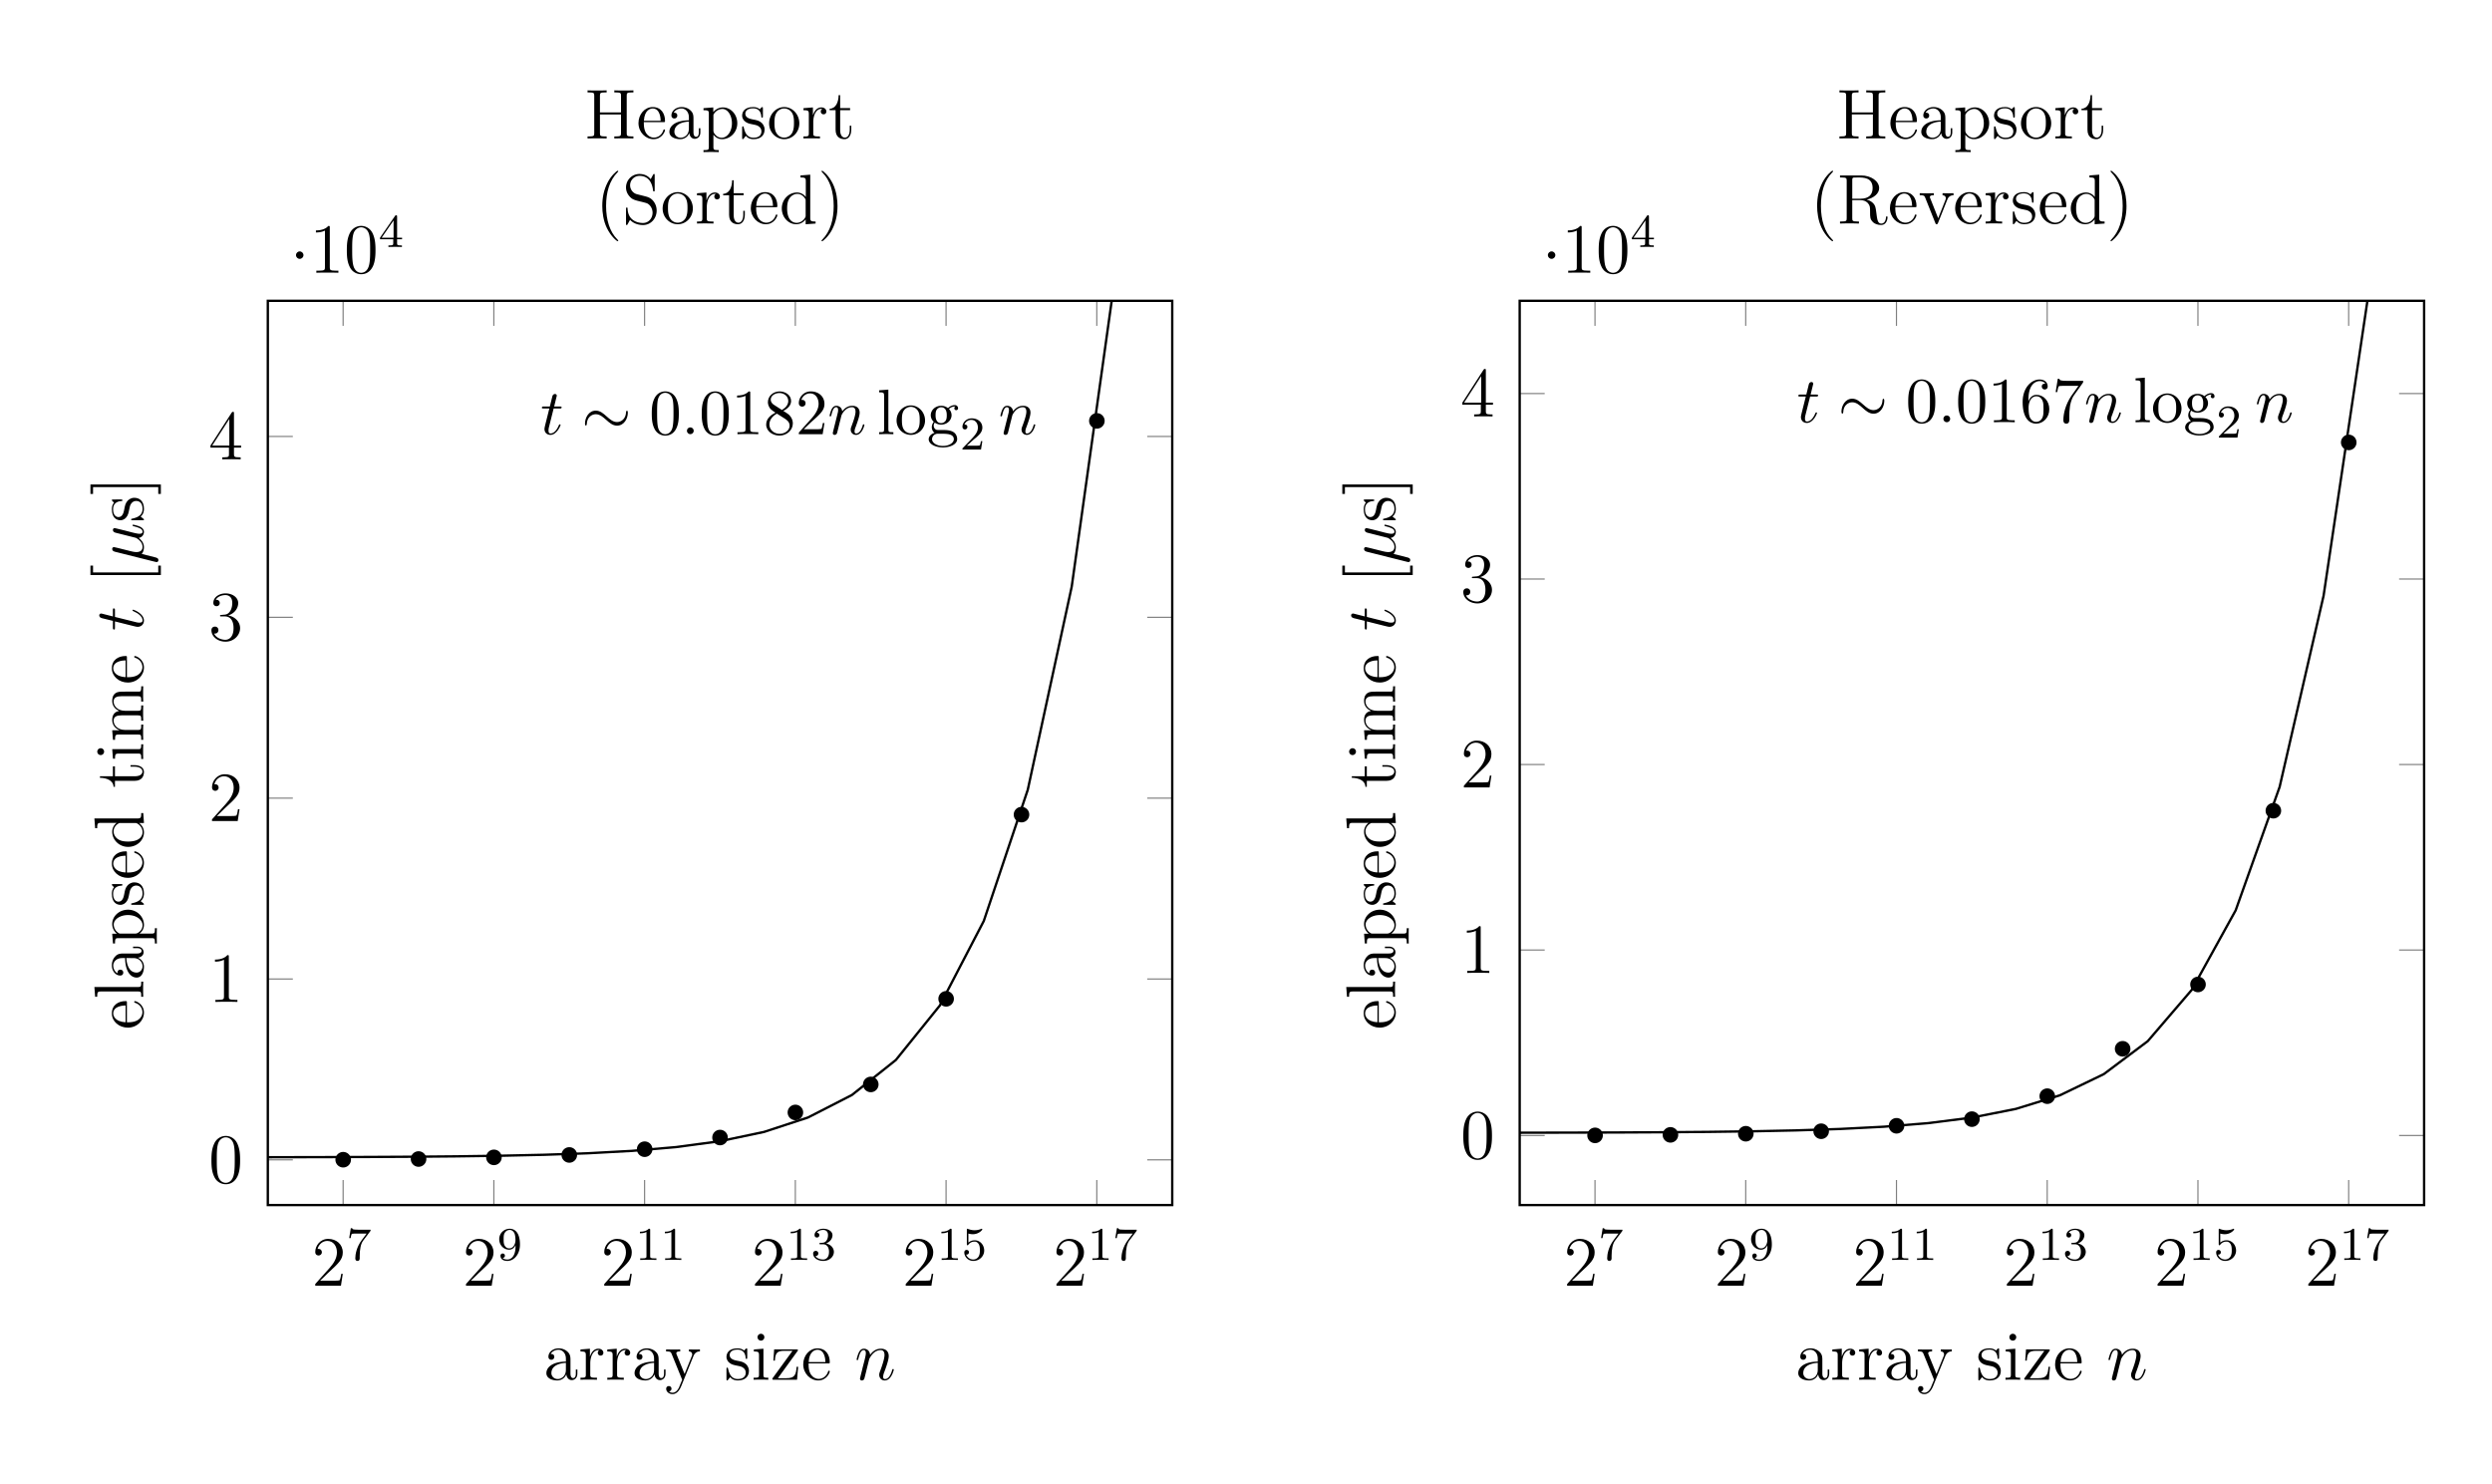 <svg xmlns="http://www.w3.org/2000/svg" xmlns:xlink="http://www.w3.org/1999/xlink" width="423.21pt" height="252.08pt" viewBox="0 0 423.21 252.08"><defs><path id="P" d="M1.722-.263c.3.275.742.383 1.148.383.766 0 1.292-.515 1.567-.885.12.633.622.885 1.04.885q.54 0 .862-.646c.191-.407.359-1.136.359-1.184 0-.06-.048-.108-.12-.108-.108 0-.12.06-.167.24-.18.705-.407 1.458-.897 1.458-.347 0-.371-.31-.371-.55 0-.275.107-.705.191-1.064l.335-1.292c.048-.227.18-.765.24-.98.071-.288.203-.802.203-.85 0-.18-.144-.299-.323-.299-.108 0-.36.048-.455.407l-.837 3.325c-.06.239-.06.263-.215.454-.144.204-.61.85-1.364.85-.67 0-.885-.491-.885-1.053 0-.347.108-.766.156-.969l.538-2.153c.06-.227.155-.61.155-.681 0-.192-.155-.3-.31-.3-.108 0-.371.037-.467.42L.371 2.068c-.012.06-.036.132-.036.203 0 .18.143.3.323.3.347 0 .418-.276.502-.61z"/><path id="H" d="M2.464-3.504c.024-.072.323-.67.765-1.053a1.74 1.74 0 0 1 1.184-.478c.479 0 .646.359.646.837 0 .682-.49 2.045-.73 2.691-.107.287-.167.443-.167.658 0 .538.37.969.945.969 1.112 0 1.53-1.759 1.53-1.83 0-.06-.047-.108-.119-.108-.107 0-.12.036-.18.24C6.065-.599 5.61-.12 5.144-.12c-.12 0-.311-.012-.311-.394 0-.3.131-.658.203-.826.24-.657.742-1.997.742-2.679 0-.717-.419-1.255-1.328-1.255-1.064 0-1.626.753-1.842 1.052-.036-.682-.526-1.052-1.052-1.052-.383 0-.646.227-.85.634C.49-4.21.324-3.492.324-3.444s.048.107.131.107c.096 0 .108-.012.18-.287.191-.73.407-1.411.885-1.411.275 0 .37.191.37.55 0 .263-.119.73-.203 1.1l-.335 1.292c-.047.227-.179.765-.239.98C1.03-.8.897-.238.897-.178c0 .167.132.299.311.299a.46.46 0 0 0 .407-.252c.024-.06.131-.478.191-.717l.263-1.077z"/><path id="N" d="M2.404-4.808h1.1c.228 0 .347 0 .347-.215 0-.132-.072-.132-.31-.132H2.487L2.93-6.9c.048-.167.048-.191.048-.275 0-.191-.155-.299-.31-.299-.097 0-.372.036-.467.419l-.467 1.901H.61c-.24 0-.347 0-.347.227 0 .12.084.12.311.12H1.64L.849-1.65c-.096.418-.131.538-.131.693C.718-.395 1.112.12 1.782.12c1.208 0 1.854-1.747 1.854-1.83 0-.072-.048-.108-.12-.108-.024 0-.072 0-.095.048-.012.012-.024.024-.108.215C3.062-.957 2.512-.12 1.818-.12c-.359 0-.383-.299-.383-.562 0-.012 0-.239.036-.382z"/><path id="q" d="M5.019-3.491c0-.873-.055-1.746-.437-2.553-.502-1.048-1.396-1.222-1.854-1.222-.655 0-1.452.284-1.899 1.298C.48-5.215.425-4.364.425-3.49c0 .818.044 1.8.491 2.63A2 2 0 0 0 2.716.24c.59 0 1.419-.23 1.899-1.266.35-.752.404-1.603.404-2.465M2.717 0C2.29 0 1.647-.273 1.45-1.32c-.12-.655-.12-1.658-.12-2.302 0-.698 0-1.418.087-2.008.208-1.298 1.026-1.396 1.299-1.396.36 0 1.08.196 1.287 1.276.11.611.11 1.44.11 2.128 0 .818 0 1.56-.12 2.258C3.828-.327 3.207 0 2.716 0"/><path id="s" d="M3.208-6.982c0-.262 0-.284-.251-.284-.677.698-1.637.698-1.986.698v.338c.218 0 .862 0 1.43-.283v5.651c0 .393-.034.524-1.015.524h-.35V0c.382-.033 1.331-.033 1.768-.033s1.385 0 1.767.033v-.338h-.349c-.982 0-1.014-.12-1.014-.524z"/><path id="u" d="m1.386-.84 1.156-1.124C4.244-3.469 4.899-4.059 4.899-5.15c0-1.243-.982-2.116-2.313-2.116a2.016 2.016 0 0 0-2.04 1.975c0 .61.545.61.578.61.185 0 .567-.13.567-.578a.55.55 0 0 0-.578-.567c-.087 0-.11 0-.142.011.25-.71.84-1.113 1.473-1.113.993 0 1.462.884 1.462 1.778 0 .873-.546 1.735-1.146 2.412L.666-.404c-.12.12-.12.142-.12.404h4.047L4.9-1.898h-.273c-.055.327-.131.807-.24.97-.077.088-.797.088-1.037.088z"/><path id="Y" d="M1.44-3.578v-.262c0-2.76 1.353-3.153 1.91-3.153.261 0 .72.065.96.436-.164 0-.6 0-.6.491 0 .338.261.502.501.502.175 0 .502-.098.502-.524 0-.654-.48-1.178-1.385-1.178-1.397 0-2.87 1.407-2.87 3.818C.458-.535 1.724.24 2.738.24 3.95.24 4.986-.786 4.986-2.226c0-1.385-.971-2.433-2.182-2.433-.742 0-1.146.557-1.364 1.08M2.738-.065c-.687 0-1.014-.655-1.08-.819-.196-.512-.196-1.385-.196-1.582 0-.85.35-1.942 1.331-1.942.175 0 .676 0 1.015.677.196.403.196.96.196 1.494 0 .524 0 1.07-.185 1.462-.328.655-.83.71-1.08.71"/><path id="Z" d="M5.193-6.644c.098-.131.098-.153.098-.382h-2.65c-1.332 0-1.354-.142-1.397-.35H.97l-.36 2.248h.273c.032-.174.13-.862.272-.993.077-.065.928-.065 1.07-.065h2.258c-.12.175-.982 1.364-1.222 1.724C2.28-2.99 1.92-1.472 1.92-.36c0 .11 0 .6.502.6s.502-.49.502-.6v-.556c0-.6.033-1.2.12-1.79.044-.25.196-1.189.676-1.865z"/><path id="t" d="M1.778-4.986c-.502-.327-.545-.698-.545-.884 0-.665.709-1.123 1.484-1.123.796 0 1.494.567 1.494 1.353 0 .621-.425 1.145-1.08 1.527zm1.593 1.037c.786-.404 1.32-.971 1.32-1.691 0-1.004-.97-1.626-1.963-1.626-1.092 0-1.975.807-1.975 1.822 0 .196.022.687.48 1.2.12.13.524.404.796.59-.633.316-1.57.926-1.57 2.007C.458-.491 1.57.24 2.716.24c1.232 0 2.269-.906 2.269-2.073 0-.393-.12-.884-.535-1.342-.207-.229-.382-.338-1.08-.774m-1.09.458 1.341.85c.306.208.818.535.818 1.2 0 .808-.818 1.376-1.713 1.376-.938 0-1.723-.677-1.723-1.582 0-.633.349-1.331 1.276-1.844"/><path id="y" d="M2.422-1.877c-.95 0-.95-1.09-.95-1.341 0-.295.012-.644.175-.917.088-.13.339-.436.775-.436.95 0 .95 1.09.95 1.342 0 .294-.012.643-.175.916-.088.131-.339.436-.775.436m-1.266.426c0-.044 0-.295.186-.513.425.306.873.338 1.08.338 1.015 0 1.767-.752 1.767-1.592 0-.404-.174-.808-.447-1.059.393-.37.786-.425.982-.425a.4.4 0 0 1 .11.01c-.12.044-.175.164-.175.295a.31.31 0 0 0 .316.317c.11 0 .316-.077.316-.328a.534.534 0 0 0-.556-.534c-.218 0-.698.065-1.157.513a1.82 1.82 0 0 0-1.156-.393C1.407-4.822.655-4.07.655-3.23c0 .48.24.894.512 1.123A1.5 1.5 0 0 0 .83-1.2c0 .338.142.753.48.97C.655-.043.305.426.305.863c0 .785 1.08 1.385 2.412 1.385 1.287 0 2.422-.556 2.422-1.407 0-.382-.153-.938-.71-1.244-.578-.305-1.21-.305-1.876-.305-.273 0-.742 0-.818-.011-.35-.044-.579-.382-.579-.731m1.572 3.448C1.626 1.997.873 1.44.873.862c0-.502.414-.906.894-.938h.644c.938 0 2.16 0 2.16.938 0 .589-.774 1.135-1.843 1.135"/><path id="w" d="m1.931-7.572-1.571.12v.339c.764 0 .851.076.851.61v5.674c0 .49-.12.49-.851.49V0c.36-.01.938-.033 1.211-.033S2.378-.01 2.782 0v-.338c-.73 0-.85 0-.85-.491z"/><path id="x" d="M5.139-2.335c0-1.396-1.091-2.553-2.411-2.553-1.364 0-2.423 1.19-2.423 2.553A2.435 2.435 0 0 0 2.717.12a2.43 2.43 0 0 0 2.422-2.455M2.728-.153c-.47 0-.95-.229-1.244-.73-.273-.48-.273-1.146-.273-1.539 0-.426 0-1.015.262-1.495a1.46 1.46 0 0 1 1.244-.73c.48 0 .949.24 1.232.708s.284 1.102.284 1.517c0 .393 0 .982-.24 1.462-.24.49-.72.807-1.265.807"/><path id="A" d="M5.669-1.064v-.67h-.263v.67c0 .681-.287.777-.455.777-.454 0-.454-.634-.454-.813v-2.093c0-.646 0-1.125-.526-1.591-.419-.383-.957-.55-1.483-.55-.981 0-1.735.646-1.735 1.423 0 .347.228.514.503.514.287 0 .49-.203.49-.49 0-.49-.43-.49-.61-.49.275-.503.85-.718 1.328-.718.55 0 1.256.455 1.256 1.53v.48C1.316-3.05.407-2.046.407-1.126c0 .946 1.1 1.245 1.83 1.245A1.63 1.63 0 0 0 3.79-.933c.048.562.419.993.933.993.251 0 .945-.168.945-1.124m-1.95-.622C3.72-.514 2.847-.12 2.333-.12c-.586 0-1.076-.43-1.076-1.004 0-1.579 2.033-1.722 2.464-1.746z"/><path id="K" d="M6.16 0v-.347c-.814 0-.91-.084-.91-.67V-8.3l-1.662.131v.347c.813 0 .909.084.909.67v2.643a1.86 1.86 0 0 0-1.495-.765C1.615-5.274.419-4.102.419-2.571c0 1.519 1.136 2.69 2.451 2.69.91 0 1.436-.597 1.603-.825V.12zM4.472-1.4c0 .216 0 .252-.167.515-.287.419-.778.765-1.376.765-.31 0-1.602-.12-1.602-2.44 0-.86.143-1.339.406-1.734.24-.37.718-.741 1.316-.741.741 0 1.16.538 1.28.73.143.203.143.227.143.442z"/><path id="G" d="M4.868-1.423c0-.072-.06-.12-.132-.12-.096 0-.12.06-.143.12C4.282-.42 3.48-.143 2.978-.143s-1.71-.335-1.71-2.404v-.228H4.58c.263 0 .287 0 .287-.227 0-1.208-.646-2.332-2.093-2.332C1.41-5.334.359-4.102.359-2.62.359-1.041 1.579.12 2.906.12c1.424 0 1.962-1.292 1.962-1.543m-.742-1.579H1.28c.095-1.878 1.148-2.093 1.483-2.093 1.28 0 1.351 1.686 1.363 2.093"/><path id="S" d="M8.276 0v-.347h-.239c-.861 0-.897-.12-.897-.562v-6.35c0-.443.036-.563.897-.563h.24v-.347c-.288.024-1.268.024-1.615.024-.36 0-1.34 0-1.627-.024v.347h.24c.86 0 .896.12.896.562v2.835H2.595V-7.26c0-.442.036-.562.897-.562h.24v-.347c-.288.024-1.268.024-1.615.024-.359 0-1.34 0-1.627-.024v.347h.24c.86 0 .897.12.897.562v6.351c0 .443-.036.562-.897.562H.49V0c.287-.024 1.268-.024 1.615-.024.359 0 1.34 0 1.627.024v-.347h-.24c-.86 0-.897-.12-.897-.562v-3.17h3.576v3.17c0 .443-.036.562-.897.562h-.239V0c.287-.024 1.268-.024 1.615-.024.359 0 1.34 0 1.626.024"/><path id="E" d="M2.882 0v-.347c-.777 0-.825-.06-.825-.526v-4.401l-1.626.131v.347c.765 0 .873.072.873.658v3.253c0 .538-.132.538-.91.538V0c.336-.024.91-.024 1.256-.024.132 0 .826 0 1.232.024m-.67-7.224a.58.58 0 1 0-.586.574.576.576 0 0 0 .587-.574"/><path id="I" d="M2.966 0v-.347c-.765 0-.909 0-.909-.538V-8.3L.395-8.17v.347c.813 0 .909.084.909.67v6.267c0 .538-.132.538-.91.538V0c.336-.024.922-.024 1.28-.024s.957 0 1.292.024"/><path id="M" d="M9.484 0v-.347c-.598 0-.897 0-.909-.359v-2.2c0-1.113 0-1.447-.275-1.83-.347-.467-.909-.538-1.315-.538-.993 0-1.495.717-1.687 1.184-.167-.921-.813-1.184-1.566-1.184-1.16 0-1.615.992-1.71 1.232h-.013v-1.232l-1.626.131v.347c.813 0 .909.084.909.67v3.241c0 .538-.132.538-.91.538V0c.312-.024.958-.024 1.292-.024.347 0 .993 0 1.304.024v-.347c-.765 0-.909 0-.909-.538V-3.11c0-1.255.825-1.925 1.567-1.925s.909.61.909 1.34v2.81c0 .538-.132.538-.91.538V0c.312-.024.958-.024 1.293-.024.346 0 .992 0 1.303.024v-.347c-.765 0-.909 0-.909-.538V-3.11c0-1.255.825-1.925 1.567-1.925s.909.61.909 1.34v2.81c0 .538-.132.538-.909.538V0c.31-.024.957-.024 1.292-.024.346 0 .992 0 1.303.024"/><path id="T" d="M5.49-2.56c0-1.542-1.172-2.774-2.56-2.774C1.495-5.334.36-4.066.36-2.56.359-1.03 1.555.12 2.919.12c1.41 0 2.57-1.172 2.57-2.68m-.91-.107c0 .419 0 1.16-.31 1.722a1.56 1.56 0 0 1-1.34.801c-.442 0-.98-.19-1.327-.777-.323-.538-.335-1.244-.335-1.746 0-.455 0-1.184.37-1.722a1.53 1.53 0 0 1 1.28-.706c.467 0 .969.215 1.292.682.37.55.37 1.303.37 1.746"/><path id="J" d="M6.076-2.583c0-1.52-1.125-2.691-2.428-2.691-1.053 0-1.615.753-1.65.801v-.801l-1.663.131v.347c.837 0 .909.084.909.61v5.621c0 .538-.132.538-.91.538v.347c.312-.024.958-.024 1.293-.024.346 0 .992 0 1.303.024v-.347c-.765 0-.909 0-.909-.538v-2.08c.216.298.706.765 1.471.765 1.376 0 2.584-1.16 2.584-2.703m-.91 0c0 1.423-.813 2.463-1.733 2.463a1.4 1.4 0 0 1-.957-.382c-.275-.275-.455-.515-.455-.85v-2.463c0-.227 0-.24.132-.43a1.72 1.72 0 0 1 1.4-.766c.896 0 1.614 1.088 1.614 2.428"/><path id="U" d="M3.887 2.906c0-.036 0-.06-.203-.263C2.488 1.435 1.818-.538 1.818-2.978c0-2.32.562-4.318 1.95-5.729.119-.108.119-.131.119-.167 0-.072-.06-.096-.108-.096-.155 0-1.136.861-1.722 2.033-.61 1.208-.885 2.488-.885 3.959 0 1.064.168 2.488.79 3.767.705 1.436 1.686 2.213 1.817 2.213.048 0 .108-.024.108-.096"/><path id="W" d="M3.373-2.978c0-.909-.12-2.392-.79-3.78C1.878-8.192.897-8.97.765-8.97c-.047 0-.107.024-.107.096 0 .036 0 .06.203.263C2.057-7.403 2.727-5.43 2.727-2.99c0 2.32-.562 4.318-1.95 5.729-.12.107-.12.131-.12.167 0 .072.06.096.108.096.156 0 1.137-.861 1.723-2.033.61-1.22.885-2.512.885-3.947"/><path id="aa" d="M8.575-1.04c0-.072 0-.18-.131-.18-.12 0-.12.072-.132.191-.06.718-.406 1.041-.79 1.041-.55 0-.669-.562-.765-1.196l-.12-.897c-.083-.598-.13-.98-.49-1.352-.131-.131-.442-.454-1.1-.633 1.184-.275 2.105-1.029 2.105-1.95 0-1.16-1.351-2.153-3.074-2.153H.502v.347h.24c.86 0 .897.12.897.562v6.351c0 .443-.036.562-.897.562h-.24V0c.275-.024 1.256-.024 1.603-.024s1.34 0 1.615.024v-.347h-.24c-.86 0-.897-.12-.897-.562v-3.062h1.388c.466 0 .909.132 1.232.467.406.454.406.705.406 1.53 0 .945 0 1.256.526 1.77.18.18.682.455 1.352.455.933 0 1.088-1.04 1.088-1.292M6.04-6.017c0 1.04-.562 1.806-2.117 1.806h-1.34v-3.133c0-.276 0-.419.252-.467.107-.012.466-.012.705-.012.969 0 2.5 0 2.5 1.806"/><path id="B" d="M4.222-4.58c0-.36-.323-.694-.837-.694-1.017 0-1.364 1.1-1.436 1.327h-.011v-1.327l-1.603.131v.347c.813 0 .909.084.909.67v3.241c0 .538-.132.538-.91.538V0c.336-.024.994-.024 1.352-.024.323 0 1.172 0 1.448.024v-.347h-.24c-.873 0-.897-.131-.897-.562v-1.878c0-1.16.479-2.248 1.4-2.248.095 0 .12 0 .167.012-.096.048-.287.12-.287.442a.46.46 0 0 0 .466.479c.24 0 .479-.156.479-.479"/><path id="V" d="M5.848-2.2c0-.73-.275-1.268-.598-1.663-.442-.538-.98-.67-1.447-.79l-1.315-.334c-.61-.156-1.148-.754-1.148-1.52 0-.836.67-1.59 1.602-1.59 1.962 0 2.225 1.938 2.296 2.452.024.143.024.191.144.191.132 0 .132-.06.132-.275v-2.416c0-.215 0-.275-.12-.275-.036 0-.084 0-.167.156l-.395.73c-.574-.742-1.364-.886-1.89-.886A2.28 2.28 0 0 0 .646-6.135c0 .574.203 1.1.646 1.578.418.467.837.574 1.686.79.419.095 1.076.263 1.244.334.562.276.933.921.933 1.591 0 .897-.634 1.746-1.627 1.746-.538 0-1.28-.131-1.866-.646C.97-1.363.921-2.225.91-2.619c-.012-.096-.132-.096-.132-.096-.131 0-.131.06-.131.275v2.416c0 .215 0 .275.12.275.071 0 .083-.024.167-.167l.395-.718c.43.479 1.184.885 2.212.885C4.88.251 5.848-.885 5.848-2.2"/><path id="D" d="M4.21-1.519c0-.646-.395-1.028-.502-1.136-.431-.37-.754-.443-1.543-.586-.359-.072-1.232-.24-1.232-.957 0-.37.251-.92 1.327-.92 1.304 0 1.376 1.111 1.4 1.482.012.096.095.096.131.096.132 0 .132-.06.132-.275V-5.06c0-.215 0-.275-.12-.275-.095 0-.323.263-.406.37-.371-.298-.742-.37-1.125-.37-1.447 0-1.877.79-1.877 1.447 0 .132 0 .55.454.969.383.335.79.418 1.34.526.657.132.813.167 1.112.407.215.179.37.442.37.777 0 .514-.298 1.088-1.35 1.088C1.53-.12.956-.574.693-1.77c-.048-.215-.06-.24-.06-.24-.024-.047-.072-.047-.108-.047-.131 0-.131.06-.131.275v1.627c0 .215 0 .275.12.275.06 0 .071-.012.274-.264.06-.083.06-.107.24-.299.454.563 1.1.563 1.303.563C3.588.12 4.21-.574 4.21-1.52"/><path id="L" d="M3.899-1.483v-.682h-.263v.658c0 .861-.347 1.363-.813 1.363-.814 0-.814-1.112-.814-1.315v-3.349h1.687v-.347H2.009v-2.2h-.263c-.012 1.124-.442 2.272-1.53 2.308v.24h1.016v3.324C1.232-.155 2.117.12 2.75.12c.753 0 1.148-.742 1.148-1.603"/><path id="ab" d="M5.956-4.808v-.347c-.347.024-.514.024-.885.024l-.98-.024v.347c.502.024.561.383.561.514 0 .108-.023.168-.083.311L3.349-.897 2.009-4.27c-.06-.167-.071-.167-.071-.227 0-.31.454-.31.67-.31v-.348c-.3.024-.922.024-1.245.024L.215-5.155v.347c.67 0 .79.048.933.419l1.71 4.281c.06.168.084.228.228.228.083 0 .155-.024.239-.228l1.555-3.91c.107-.264.31-.778 1.076-.79"/><path id="C" d="M5.956-4.808v-.347c-.347.024-.514.024-.897.024l-.969-.024v.347c.443.024.55.3.55.514 0 .108-.023.168-.071.287L3.349-.993 2.02-4.246c-.072-.167-.072-.251-.072-.251 0-.31.42-.31.658-.31v-.348c-.31.024-.897.024-1.232.024l-1.16-.024v.347c.694 0 .79.06.945.43L2.942 0c-.526 1.268-.526 1.292-.574 1.387-.203.36-.526.814-1.064.814-.371 0-.598-.216-.598-.216s.418-.047.418-.466a.433.433 0 0 0-.442-.443c-.204 0-.455.12-.455.467 0 .454.443.897 1.077.897.67 0 1.16-.586 1.47-1.34l2.07-5.095c.323-.801.885-.813 1.112-.813"/><path id="F" d="M4.7-2.2h-.263C4.33-.838 4.127-.264 2.703-.264H1.256l3.3-4.557c.108-.131.108-.155.108-.203 0-.132-.083-.132-.287-.132H.622L.49-3.253h.263c.072-1.22.3-1.663 1.603-1.663h1.387l-3.42 4.7C.323 0 .347 0 .61 0h3.899z"/><path id="l" d="M2.296-2.99c0-.347-.287-.634-.634-.634s-.633.287-.633.634.287.634.633.634.634-.287.634-.634"/><path id="a" d="M8.635-3.995c0-.263-.072-.382-.167-.382-.06 0-.156.083-.168.31-.048 1.149-.837 1.807-1.674 1.807-.754 0-1.328-.515-1.914-1.029-.61-.55-1.232-1.1-2.045-1.1-1.304 0-2.01 1.315-2.01 2.404 0 .382.156.382.168.382.132 0 .168-.239.168-.275.048-1.315.945-1.842 1.674-1.842.754 0 1.328.515 1.914 1.029.61.55 1.232 1.1 2.045 1.1 1.303 0 2.01-1.315 2.01-2.404"/><path id="e" d="M2.503-5.077c0-.215-.016-.223-.232-.223-.326.319-.749.51-1.506.51v.263c.215 0 .646 0 1.108-.215v4.088c0 .295-.024.391-.781.391h-.28V0c.328-.024 1.013-.024 1.372-.024s1.052 0 1.379.024v-.263h-.28c-.757 0-.78-.096-.78-.39z"/><path id="z" d="M2.248-1.626c.127-.12.462-.382.59-.494.493-.454.964-.893.964-1.618 0-.948-.797-1.562-1.794-1.562-.956 0-1.586.725-1.586 1.435 0 .39.311.446.423.446a.41.41 0 0 0 .414-.423c0-.414-.398-.414-.494-.414a1.23 1.23 0 0 1 1.156-.781c.741 0 1.124.63 1.124 1.3 0 .828-.582 1.434-1.523 2.398L.518-.303C.422-.215.422-.199.422 0h3.149l.23-1.427h-.246c-.024.16-.088.558-.184.71-.048.063-.653.063-.78.063H1.17z"/><path id="f" d="M2.016-2.662c.63 0 1.029.462 1.029 1.3 0 .995-.566 1.29-.989 1.29-.438 0-1.036-.16-1.315-.582.287 0 .486-.183.486-.446a.423.423 0 0 0-.438-.438c-.215 0-.438.135-.438.454 0 .757.813 1.251 1.721 1.251 1.06 0 1.801-.733 1.801-1.53 0-.661-.526-1.267-1.339-1.442.63-.224 1.1-.766 1.1-1.403S2.917-5.3 2.088-5.3C1.235-5.3.59-4.838.59-4.232c0 .295.199.422.406.422a.39.39 0 0 0 .407-.406c0-.295-.255-.407-.43-.415.334-.438.948-.462 1.091-.462.207 0 .813.064.813.885 0 .558-.231.892-.343 1.02-.239.247-.422.263-.908.295-.152.008-.215.016-.215.12 0 .111.071.111.207.111z"/><path id="m" d="M3.14-5.157c0-.159 0-.223-.167-.223-.104 0-.112.008-.191.12L.239-1.57v.263h2.248v.661c0 .295-.024.383-.638.383h-.183V0c.677-.024.693-.024 1.147-.024s.47 0 1.148.024v-.263h-.183c-.614 0-.638-.088-.638-.383v-.661h.845v-.263H3.14zm-.598.646v2.94H.518z"/><path id="g" d="M1.116-4.48c.103.033.422.112.757.112.996 0 1.602-.7 1.602-.82 0-.088-.056-.112-.096-.112-.016 0-.032 0-.103.04-.311.12-.678.215-1.108.215-.47 0-.86-.12-1.108-.215C.98-5.3.964-5.3.956-5.3c-.103 0-.103.088-.103.231v2.335c0 .144 0 .24.127.24.064 0 .088-.032.128-.096.095-.12.398-.526 1.076-.526.446 0 .661.366.733.518.136.287.151.653.151.964 0 .295-.008.725-.23 1.076a1.07 1.07 0 0 1-.893.486A1.295 1.295 0 0 1 .733-.917c.024.008.072.008.08.008.223 0 .398-.143.398-.39 0-.295-.23-.399-.39-.399-.144 0-.399.08-.399.423 0 .717.622 1.442 1.539 1.442.996 0 1.84-.773 1.84-1.761 0-.925-.669-1.745-1.61-1.745-.398 0-.772.127-1.075.398z"/><path id="c" d="M4.033-4.854c.072-.087.072-.103.072-.279H2.08c-.2 0-.446-.008-.645-.024-.415-.031-.423-.103-.447-.23H.741l-.27 1.68h.246c.016-.119.104-.669.215-.732.088-.04.686-.04.805-.04h1.69l-.82 1.1c-.91 1.211-1.1 2.47-1.1 3.1 0 .08 0 .446.374.446s.375-.358.375-.454v-.382c0-1.148.19-2.089.581-2.607z"/><path id="d" d="M3.124-2.351c0 1.945-.924 2.28-1.387 2.28-.167 0-.581-.025-.797-.272.351-.032.375-.295.375-.374a.364.364 0 0 0-.375-.375c-.143 0-.374.088-.374.39 0 .543.446.87 1.18.87 1.091 0 2.127-1.085 2.127-2.79 0-2.072-.916-2.678-1.737-2.678-.94 0-1.785.733-1.785 1.777 0 1.028.773 1.778 1.673 1.778.566 0 .909-.36 1.1-.766zm-1.068.382c-.366 0-.597-.167-.773-.462C1.1-2.726 1.1-3.108 1.1-3.515c0-.47 0-.805.215-1.132.2-.286.454-.446.829-.446.534 0 .765.526.789.566.167.39.175 1.012.175 1.172 0 .63-.342 1.386-1.052 1.386"/><path id="r" d="M2.095-.578c0-.317-.262-.578-.579-.578s-.578.261-.578.578S1.2 0 1.516 0s.579-.262.579-.578"/><path id="v" d="M.96-.644c-.033.164-.098.415-.098.47 0 .196.153.294.316.294.131 0 .328-.087.404-.305.01-.022.142-.535.207-.808l.24-.982c.066-.24.131-.48.186-.73.043-.186.13-.503.142-.546.163-.338.741-1.331 1.778-1.331.49 0 .589.403.589.764 0 .676-.535 2.072-.71 2.542-.097.25-.108.381-.108.501 0 .513.382.895.894.895 1.026 0 1.43-1.593 1.43-1.68 0-.11-.099-.11-.131-.11-.11 0-.11.033-.164.197C5.717-.73 5.357-.12 4.822-.12c-.185 0-.262-.11-.262-.36 0-.273.099-.535.197-.775.207-.578.665-1.778.665-2.4 0-.73-.469-1.167-1.254-1.167-.982 0-1.517.698-1.702.949-.055-.611-.502-.95-1.004-.95s-.71.426-.818.623a5.5 5.5 0 0 0-.328 1.058c0 .109.11.109.131.109.11 0 .12-.01.186-.25.185-.776.403-1.3.796-1.3.218 0 .338.143.338.503 0 .229-.032.349-.174.916z"/><path id="o" d="M2.247-4.364h1.026c.218 0 .327 0 .327-.218 0-.12-.109-.12-.305-.12h-.96c.393-1.55.447-1.768.447-1.833 0-.186-.13-.295-.316-.295-.033 0-.339.011-.437.393l-.425 1.735H.578c-.218 0-.327 0-.327.207 0 .131.087.131.305.131h.96C.731-1.266.687-1.08.687-.884c0 .59.415 1.004 1.004 1.004 1.113 0 1.735-1.593 1.735-1.68 0-.11-.088-.11-.131-.11-.098 0-.11.033-.164.154C2.662-.382 2.084-.12 1.713-.12c-.23 0-.338-.142-.338-.502 0-.262.021-.338.065-.524z"/><path id="h" d="M5.358-3.827c0-.993-.06-1.962-.49-2.87-.49-.993-1.352-1.256-1.938-1.256-.693 0-1.543.346-1.985 1.34C.61-5.86.49-5.12.49-3.828c0 1.16.084 2.033.515 2.882A2.13 2.13 0 0 0 2.918.251c1.04 0 1.639-.622 1.986-1.315.43-.897.454-2.07.454-2.763M2.918.012c-.382 0-1.16-.215-1.387-1.519-.132-.718-.132-1.627-.132-2.464 0-.98 0-1.865.192-2.571.203-.801.813-1.172 1.327-1.172.455 0 1.148.275 1.376 1.303.155.682.155 1.627.155 2.44 0 .802 0 1.71-.131 2.44C4.09-.215 3.337.012 2.918.012"/><path id="i" d="M3.444-7.666c0-.275 0-.287-.239-.287-.287.323-.885.765-2.117.765v.347c.275 0 .873 0 1.531-.311v6.231c0 .43-.036.574-1.088.574h-.37V0c.322-.024 1.482-.024 1.877-.024s1.543 0 1.866.024v-.347h-.371C3.48-.347 3.444-.49 3.444-.92z"/><path id="b" d="M5.262-2.01H5c-.036.204-.131.862-.25 1.053-.085.108-.766.108-1.125.108H1.41c.323-.275 1.053-1.04 1.364-1.328 1.818-1.674 2.487-2.296 2.487-3.48 0-1.375-1.088-2.296-2.475-2.296S.586-6.77.586-5.741c0 .61.526.61.562.61.251 0 .562-.18.562-.562 0-.335-.227-.562-.562-.562-.107 0-.131 0-.167.012.227-.813.873-1.364 1.65-1.364 1.017 0 1.639.85 1.639 1.95 0 1.017-.586 1.902-1.268 2.667L.586-.287V0h4.365z"/><path id="j" d="M2.2-4.294c-.203.012-.25.024-.25.132 0 .12.06.12.275.12h.55c1.016 0 1.47.837 1.47 1.985 0 1.567-.812 1.985-1.399 1.985-.574 0-1.554-.275-1.901-1.064.383.06.73-.156.73-.586a.565.565 0 0 0-.587-.586c-.287 0-.598.167-.598.622C.49-.622 1.555.25 2.882.25c1.424 0 2.476-1.088 2.476-2.296 0-1.1-.885-1.962-2.033-2.165 1.04-.299 1.71-1.172 1.71-2.105 0-.945-.98-1.638-2.14-1.638-1.197 0-2.082.73-2.082 1.602 0 .479.371.574.55.574.252 0 .539-.18.539-.538 0-.383-.287-.55-.55-.55-.072 0-.096 0-.132.012.454-.813 1.579-.813 1.638-.813.395 0 1.173.179 1.173 1.351 0 .227-.036.897-.383 1.411-.359.527-.766.563-1.089.574z"/><path id="k" d="M4.318-7.786c0-.227 0-.287-.168-.287-.096 0-.131 0-.227.144l-3.6 5.585v.347h3.145V-.91c0 .443-.024.562-.897.562h-.239V0c.275-.024 1.22-.024 1.555-.024s1.292 0 1.567.024v-.347h-.24c-.86 0-.896-.12-.896-.562v-1.088h1.208v-.347H4.318zm-.79.933v4.509H.622z"/><path id="O" d="M2.99 2.99v-.443H1.83V-8.527h1.16v-.443H1.387V2.99z"/><path id="R" d="M1.854-8.97H.25v.443h1.16V2.547H.251v.443h1.603z"/><path id="Q" d="M3.923-5.06c0-.214 0-.274-.12-.274-.095 0-.323.263-.406.37-.371-.298-.742-.37-1.125-.37-1.447 0-1.877.79-1.877 1.447 0 .132 0 .55.454.969.383.335.79.418 1.34.526.657.132.813.167 1.112.407.215.179.37.442.37.777 0 .514-.298 1.088-1.35 1.088C1.53-.12.956-.574.693-1.77c-.048-.215-.048-.227-.06-.24-.024-.047-.072-.047-.108-.047-.131 0-.131.06-.131.275v1.627c0 .215 0 .275.12.275.06 0 .071-.012.274-.264.06-.083.06-.107.24-.299.454.563 1.1.563 1.303.563C3.588.12 4.21-.574 4.21-1.52c0-.646-.395-1.028-.502-1.136-.431-.37-.754-.443-1.543-.586-.359-.072-1.232-.24-1.232-.957 0-.37.251-.92 1.327-.92 1.304 0 1.376 1.111 1.4 1.482.012.096.095.096.131.096.132 0 .132-.06.132-.275z"/><clipPath id="n"><path d="M45.483 204.685H199.08V51.095H45.483Z"/></clipPath><clipPath id="X"><path d="M258.085 204.685h153.596V51.092H258.085Z"/></clipPath><use xlink:href="#a" id="p" transform="scale(.912)"/></defs><g fill="none" stroke-miterlimit="10"><path stroke="gray" stroke-width=".199" d="M58.272 204.685v-4.252m25.599 4.252v-4.252m25.598 4.252v-4.252m25.6 4.252v-4.252m25.598 4.252v-4.252m25.6 4.252v-4.252M58.271 51.094v4.252m25.599-4.252v4.252m25.598-4.252v4.252m25.6-4.252v4.252m25.598-4.252v4.252m25.6-4.252v4.252M45.483 197.005h4.25m-4.25-30.718h4.25m-4.25-30.718h4.25m-4.25-30.718h4.25m-4.25-30.718h4.25m149.346 122.872h-4.25m4.25-30.718h-4.25m4.25-30.718h-4.25m4.25-30.718h-4.25m4.25-30.718h-4.25"/><path stroke="#000" stroke-width=".399" d="M45.483 204.685V51.095H199.08v153.59z"/></g><use xlink:href="#b" x="-69.194" y="96.669" transform="translate(122.145 121.714)scale(1)"/><use xlink:href="#c" x="-63.312" y="92.291" transform="matrix(1 0 0 1 122.145 121.714)"/><use xlink:href="#b" x="-69.194" y="96.669" transform="translate(147.744 121.714)scale(1)"/><use xlink:href="#d" x="-63.312" y="92.291" transform="matrix(1 0 0 1 147.744 121.714)"/><use xlink:href="#b" x="-69.194" y="96.669" transform="translate(171.226 121.714)scale(1)"/><g transform="matrix(1 0 0 1 171.226 121.714)"><use xlink:href="#e" x="-63.312" y="92.291"/><use xlink:href="#e" x="-59.08" y="92.291"/></g><use xlink:href="#b" x="-69.194" y="96.669" transform="translate(196.825 121.714)scale(1)"/><g transform="matrix(1 0 0 1 196.825 121.714)"><use xlink:href="#e" x="-63.312" y="92.291"/><use xlink:href="#f" x="-59.08" y="92.291"/></g><use xlink:href="#b" x="-69.194" y="96.669" transform="translate(222.423 121.714)scale(1)"/><g transform="matrix(1 0 0 1 222.423 121.714)"><use xlink:href="#e" x="-63.312" y="92.291"/><use xlink:href="#g" x="-59.08" y="92.291"/></g><use xlink:href="#b" x="-69.194" y="96.669" transform="translate(248.022 121.714)scale(1)"/><g transform="matrix(1 0 0 1 248.022 121.714)"><use xlink:href="#e" x="-63.312" y="92.291"/><use xlink:href="#c" x="-59.08" y="92.291"/></g><use xlink:href="#h" x="-69.194" y="96.669" transform="translate(104.612 104.228)scale(1)"/><use xlink:href="#i" x="-69.194" y="96.669" transform="translate(104.612 73.51)scale(1)"/><use xlink:href="#b" x="-69.194" y="96.669" transform="translate(104.612 42.791)scale(1)"/><use xlink:href="#j" x="-69.194" y="96.669" transform="translate(104.612 12.073)scale(1)"/><use xlink:href="#k" x="-69.194" y="96.669" transform="translate(104.612 -18.645)scale(1)"/><g transform="translate(118.435 -50.343)scale(1)"><use xlink:href="#l" x="-69.194" y="96.669"/><use xlink:href="#i" x="-65.871" y="96.669"/><use xlink:href="#h" x="-60.023" y="96.669"/></g><use xlink:href="#m" x="-54.138" y="92.291" transform="matrix(1 0 0 1 118.435 -50.343)"/><g clip-path="url(#n)"><path fill="none" stroke="#000" stroke-miterlimit="10" stroke-width=".399" d="m32.684 196.573 7.466-.006 7.467-.01 7.466-.016 7.467-.026 7.466-.04 7.467-.065 7.466-.104 7.466-.164 7.467-.258 7.466-.407 7.467-.64 7.466-1.003 7.466-1.57 7.467-2.451 7.466-3.822 7.467-5.95 7.466-9.252 7.467-14.365 7.466-22.275 7.466-34.508 7.467-53.388 7.466-82.526 7.467-127.446 7.466-196.648"/><g transform="translate(160.949 -22.89)scale(1)"><use xlink:href="#o" x="-69.172" y="96.638"/><use xlink:href="#p" x="-62.201" y="96.638"/><use xlink:href="#q" x="-50.685" y="96.638"/><use xlink:href="#r" x="-45.23" y="96.638"/><use xlink:href="#q" x="-42.199" y="96.638"/><use xlink:href="#s" x="-36.744" y="96.638"/><use xlink:href="#t" x="-31.289" y="96.638"/><use xlink:href="#u" x="-25.834" y="96.638"/><use xlink:href="#v" x="-20.38" y="96.638"/><use xlink:href="#w" x="-12.012" y="96.638"/><use xlink:href="#x" x="-8.99" y="96.638"/><use xlink:href="#y" x="-3.535" y="96.638"/></g><use xlink:href="#z" x="2.079" y="99.249" transform="matrix(1 0 0 1 160.949 -22.89)"/><use xlink:href="#v" x="8.631" y="96.638" transform="translate(160.949 -22.89)scale(1)"/></g><path d="M59.405 196.983a1.12 1.12 0 1 0-2.242 0 1.12 1.12 0 0 0 2.242 0"/><path fill="none" stroke="#000" stroke-miterlimit="10" stroke-width=".399" d="M59.405 196.983a1.12 1.12 0 1 0-2.242 0 1.12 1.12 0 0 0 2.242 0Z"/><path d="M72.204 196.865a1.12 1.12 0 1 0-2.241 0 1.12 1.12 0 0 0 2.241 0"/><path fill="none" stroke="#000" stroke-miterlimit="10" stroke-width=".399" d="M72.204 196.865a1.12 1.12 0 1 0-2.241 0 1.12 1.12 0 0 0 2.241 0Z"/><path d="M85.004 196.583a1.12 1.12 0 1 0-2.241 0 1.12 1.12 0 0 0 2.241 0"/><path fill="none" stroke="#000" stroke-miterlimit="10" stroke-width=".399" d="M85.004 196.583a1.12 1.12 0 1 0-2.241 0 1.12 1.12 0 0 0 2.241 0Z"/><path d="M97.804 196.173a1.12 1.12 0 1 0-2.242 0 1.12 1.12 0 0 0 2.242 0"/><path fill="none" stroke="#000" stroke-miterlimit="10" stroke-width=".399" d="M97.804 196.173a1.12 1.12 0 1 0-2.242 0 1.12 1.12 0 0 0 2.242 0Z"/><path d="M110.603 195.197a1.12 1.12 0 1 0-2.242 0 1.12 1.12 0 0 0 2.242 0"/><path fill="none" stroke="#000" stroke-miterlimit="10" stroke-width=".399" d="M110.603 195.197a1.12 1.12 0 1 0-2.242 0 1.12 1.12 0 0 0 2.242 0Z"/><path d="M123.402 193.216a1.12 1.12 0 1 0-2.242 0 1.12 1.12 0 0 0 2.242 0"/><path fill="none" stroke="#000" stroke-miterlimit="10" stroke-width=".399" d="M123.402 193.216a1.12 1.12 0 1 0-2.242 0 1.12 1.12 0 0 0 2.242 0Z"/><path d="M136.201 188.954a1.12 1.12 0 1 0-2.241 0 1.12 1.12 0 0 0 2.241 0"/><path fill="none" stroke="#000" stroke-miterlimit="10" stroke-width=".399" d="M136.201 188.954a1.12 1.12 0 1 0-2.241 0 1.12 1.12 0 0 0 2.241 0Z"/><path d="M149.002 184.197a1.12 1.12 0 1 0-2.242 0 1.12 1.12 0 0 0 2.242 0"/><path fill="none" stroke="#000" stroke-miterlimit="10" stroke-width=".399" d="M149.002 184.197a1.12 1.12 0 1 0-2.242 0 1.12 1.12 0 0 0 2.242 0Z"/><path d="M161.8 169.655a1.12 1.12 0 1 0-2.24 0 1.12 1.12 0 0 0 2.24 0"/><path fill="none" stroke="#000" stroke-miterlimit="10" stroke-width=".399" d="M161.8 169.655a1.12 1.12 0 1 0-2.24 0 1.12 1.12 0 0 0 2.24 0Z"/><path d="M174.6 138.367a1.12 1.12 0 1 0-2.241 0 1.12 1.12 0 0 0 2.241 0"/><path fill="none" stroke="#000" stroke-miterlimit="10" stroke-width=".399" d="M174.6 138.367a1.12 1.12 0 1 0-2.241 0 1.12 1.12 0 0 0 2.241 0Z"/><path d="M187.4 71.488a1.12 1.12 0 1 0-2.242 0 1.12 1.12 0 0 0 2.242 0"/><path fill="none" stroke="#000" stroke-miterlimit="10" stroke-width=".399" d="M187.4 71.488a1.12 1.12 0 1 0-2.242 0 1.12 1.12 0 0 0 2.242 0Z"/><g transform="translate(161.58 137.689)scale(1)"><use xlink:href="#A" x="-69.194" y="96.669"/><use xlink:href="#B" x="-63.333" y="96.669"/><use xlink:href="#B" x="-58.777" y="96.669"/><use xlink:href="#A" x="-54.22" y="96.669"/><use xlink:href="#C" x="-48.67" y="96.669"/><use xlink:href="#D" x="-38.6" y="96.669"/><use xlink:href="#E" x="-33.984" y="96.669"/><use xlink:href="#F" x="-30.73" y="96.669"/><use xlink:href="#G" x="-25.528" y="96.669"/><use xlink:href="#H" x="-16.426" y="96.669"/></g><g transform="rotate(-90 16.687 89.027)scale(1)"><use xlink:href="#G" x="-69.194" y="96.669"/><use xlink:href="#I" x="-63.991" y="96.669"/><use xlink:href="#A" x="-60.738" y="96.669"/><use xlink:href="#J" x="-54.878" y="96.669"/><use xlink:href="#D" x="-48.371" y="96.669"/><use xlink:href="#G" x="-43.755" y="96.669"/><use xlink:href="#K" x="-38.552" y="96.669"/><use xlink:href="#L" x="-28.147" y="96.669"/><use xlink:href="#E" x="-23.59" y="96.669"/><use xlink:href="#M" x="-20.337" y="96.669"/><use xlink:href="#G" x="-10.578" y="96.669"/><use xlink:href="#N" x="-1.476" y="96.669"/><use xlink:href="#O" x="6.652" y="96.669"/><use xlink:href="#P" x="9.905" y="96.669"/><use xlink:href="#Q" x="16.951" y="96.669"/><use xlink:href="#R" x="21.567" y="96.669"/></g><g transform="translate(168.487 -58.698)scale(1)"><use xlink:href="#S" x="-69.194" y="82.217"/><use xlink:href="#G" x="-60.415" y="82.217"/><use xlink:href="#A" x="-55.213" y="82.217"/><use xlink:href="#J" x="-49.352" y="82.217"/><use xlink:href="#D" x="-42.846" y="82.217"/><use xlink:href="#T" x="-38.229" y="82.217"/><use xlink:href="#B" x="-32.369" y="82.217"/><use xlink:href="#L" x="-27.812" y="82.217"/><use xlink:href="#U" x="-67.375" y="96.669"/><use xlink:href="#V" x="-62.818" y="96.669"/><use xlink:href="#T" x="-56.312" y="96.669"/><use xlink:href="#B" x="-50.452" y="96.669"/><use xlink:href="#L" x="-45.895" y="96.669"/><use xlink:href="#G" x="-41.338" y="96.669"/><use xlink:href="#K" x="-36.136" y="96.669"/><use xlink:href="#W" x="-29.629" y="96.669"/></g><g fill="none" stroke-miterlimit="10"><path stroke="gray" stroke-width=".199" d="M270.874 204.685v-4.253m25.599 4.253v-4.253m25.598 4.253v-4.253m25.6 4.253v-4.253m25.598 4.253v-4.253m25.6 4.253v-4.253M270.873 51.092v4.253m25.599-4.253v4.253m25.598-4.253v4.253m25.6-4.253v4.253m25.598-4.253v4.253m25.6-4.253v4.253M258.085 192.87h4.25m-4.25-31.506h4.25m-4.25-31.506h4.25m-4.25-31.507h4.25m-4.25-31.506h4.25M411.68 192.87h-4.25m4.25-31.506h-4.25m4.25-31.506h-4.25m4.25-31.507h-4.25m4.25-31.506h-4.25"/><path stroke="#000" stroke-width=".399" d="M258.085 204.685V51.092h153.596v153.593z"/></g><use xlink:href="#b" x="-69.194" y="96.669" transform="translate(334.747 121.714)scale(1)"/><use xlink:href="#c" x="-63.312" y="92.291" transform="matrix(1 0 0 1 334.747 121.714)"/><use xlink:href="#b" x="-69.194" y="96.669" transform="translate(360.346 121.714)scale(1)"/><use xlink:href="#d" x="-63.312" y="92.291" transform="matrix(1 0 0 1 360.346 121.714)"/><use xlink:href="#b" x="-69.194" y="96.669" transform="translate(383.828 121.714)scale(1)"/><g transform="matrix(1 0 0 1 383.828 121.714)"><use xlink:href="#e" x="-63.312" y="92.291"/><use xlink:href="#e" x="-59.08" y="92.291"/></g><use xlink:href="#b" x="-69.194" y="96.669" transform="translate(409.427 121.714)scale(1)"/><g transform="matrix(1 0 0 1 409.427 121.714)"><use xlink:href="#e" x="-63.312" y="92.291"/><use xlink:href="#f" x="-59.08" y="92.291"/></g><use xlink:href="#b" x="-69.194" y="96.669" transform="translate(435.025 121.714)scale(1)"/><g transform="matrix(1 0 0 1 435.025 121.714)"><use xlink:href="#e" x="-63.312" y="92.291"/><use xlink:href="#g" x="-59.08" y="92.291"/></g><use xlink:href="#b" x="-69.194" y="96.669" transform="translate(460.624 121.714)scale(1)"/><g transform="matrix(1 0 0 1 460.624 121.714)"><use xlink:href="#e" x="-63.312" y="92.291"/><use xlink:href="#c" x="-59.08" y="92.291"/></g><use xlink:href="#h" x="-69.194" y="96.669" transform="translate(317.214 100.092)scale(1)"/><use xlink:href="#i" x="-69.194" y="96.669" transform="translate(317.214 68.586)scale(1)"/><use xlink:href="#b" x="-69.194" y="96.669" transform="translate(317.214 37.08)scale(1)"/><use xlink:href="#j" x="-69.194" y="96.669" transform="translate(317.214 5.574)scale(1)"/><use xlink:href="#k" x="-69.194" y="96.669" transform="translate(317.214 -25.933)scale(1)"/><g transform="translate(331.037 -50.345)scale(1)"><use xlink:href="#l" x="-69.194" y="96.669"/><use xlink:href="#i" x="-65.871" y="96.669"/><use xlink:href="#h" x="-60.023" y="96.669"/></g><use xlink:href="#m" x="-54.138" y="92.291" transform="matrix(1 0 0 1 331.037 -50.345)"/><g clip-path="url(#X)"><path fill="none" stroke="#000" stroke-miterlimit="10" stroke-width=".399" d="m245.286 192.408 7.466-.006 7.467-.009 7.466-.015 7.467-.024 7.466-.038 7.467-.061 7.466-.098 7.466-.154 7.467-.243 7.466-.383 7.467-.603 7.466-.944 7.466-1.477 7.467-2.307 7.466-3.597 7.467-5.6 7.466-8.707 7.467-13.518 7.466-20.964 7.466-32.476 7.467-50.245 7.466-77.667 7.467-119.943 7.466-185.07"/><g transform="translate(374.33 -24.918)scale(1)"><use xlink:href="#o" x="-69.172" y="96.638"/><use xlink:href="#p" x="-62.201" y="96.638"/><use xlink:href="#q" x="-50.685" y="96.638"/><use xlink:href="#r" x="-45.23" y="96.638"/><use xlink:href="#q" x="-42.199" y="96.638"/><use xlink:href="#s" x="-36.744" y="96.638"/><use xlink:href="#Y" x="-31.289" y="96.638"/><use xlink:href="#Z" x="-25.834" y="96.638"/><use xlink:href="#v" x="-20.38" y="96.638"/><use xlink:href="#w" x="-12.012" y="96.638"/><use xlink:href="#x" x="-8.99" y="96.638"/><use xlink:href="#y" x="-3.535" y="96.638"/></g><use xlink:href="#z" x="2.079" y="99.249" transform="matrix(1 0 0 1 374.33 -24.918)"/><use xlink:href="#v" x="8.631" y="96.638" transform="translate(374.33 -24.918)scale(1)"/></g><path d="M272.007 192.85a1.12 1.12 0 1 0-2.242 0 1.12 1.12 0 0 0 2.242 0"/><path fill="none" stroke="#000" stroke-miterlimit="10" stroke-width=".399" d="M272.007 192.85a1.12 1.12 0 1 0-2.242 0 1.12 1.12 0 0 0 2.242 0Z"/><path d="M284.806 192.762a1.12 1.12 0 1 0-2.241 0 1.12 1.12 0 0 0 2.241 0"/><path fill="none" stroke="#000" stroke-miterlimit="10" stroke-width=".399" d="M284.806 192.762a1.12 1.12 0 1 0-2.241 0 1.12 1.12 0 0 0 2.241 0Z"/><path d="M297.606 192.57a1.12 1.12 0 1 0-2.241 0 1.12 1.12 0 0 0 2.241 0"/><path fill="none" stroke="#000" stroke-miterlimit="10" stroke-width=".399" d="M297.606 192.57a1.12 1.12 0 1 0-2.241 0 1.12 1.12 0 0 0 2.241 0Z"/><path d="M310.406 192.147a1.12 1.12 0 1 0-2.242 0 1.12 1.12 0 0 0 2.242 0"/><path fill="none" stroke="#000" stroke-miterlimit="10" stroke-width=".399" d="M310.406 192.147a1.12 1.12 0 1 0-2.242 0 1.12 1.12 0 0 0 2.242 0Z"/><path d="M323.205 191.22a1.12 1.12 0 1 0-2.242 0 1.12 1.12 0 0 0 2.242 0"/><path fill="none" stroke="#000" stroke-miterlimit="10" stroke-width=".399" d="M323.205 191.22a1.12 1.12 0 1 0-2.242 0 1.12 1.12 0 0 0 2.242 0Z"/><path d="M336.004 190.092a1.12 1.12 0 1 0-2.242 0 1.12 1.12 0 0 0 2.242 0"/><path fill="none" stroke="#000" stroke-miterlimit="10" stroke-width=".399" d="M336.004 190.092a1.12 1.12 0 1 0-2.242 0 1.12 1.12 0 0 0 2.242 0Z"/><path d="M348.803 186.19a1.12 1.12 0 1 0-2.241 0 1.12 1.12 0 0 0 2.241 0"/><path fill="none" stroke="#000" stroke-miterlimit="10" stroke-width=".399" d="M348.803 186.19a1.12 1.12 0 1 0-2.241 0 1.12 1.12 0 0 0 2.241 0Z"/><path d="M361.604 178.141a1.12 1.12 0 1 0-2.242 0 1.12 1.12 0 0 0 2.241 0"/><path fill="none" stroke="#000" stroke-miterlimit="10" stroke-width=".399" d="M361.604 178.141a1.12 1.12 0 1 0-2.242 0 1.12 1.12 0 0 0 2.241 0Z"/><path d="M374.403 167.216a1.12 1.12 0 1 0-2.242 0 1.12 1.12 0 0 0 2.242 0"/><path fill="none" stroke="#000" stroke-miterlimit="10" stroke-width=".399" d="M374.403 167.216a1.12 1.12 0 1 0-2.242 0 1.12 1.12 0 0 0 2.242 0Z"/><path d="M387.202 137.703a1.12 1.12 0 1 0-2.241 0 1.12 1.12 0 0 0 2.241 0"/><path fill="none" stroke="#000" stroke-miterlimit="10" stroke-width=".399" d="M387.202 137.703a1.12 1.12 0 1 0-2.241 0 1.12 1.12 0 0 0 2.241 0Z"/><path d="M400.002 75.149a1.12 1.12 0 1 0-2.242 0 1.12 1.12 0 0 0 2.242 0"/><path fill="none" stroke="#000" stroke-miterlimit="10" stroke-width=".399" d="M400.002 75.149a1.12 1.12 0 1 0-2.242 0 1.12 1.12 0 0 0 2.242 0Z"/><g transform="translate(374.182 137.689)scale(1)"><use xlink:href="#A" x="-69.194" y="96.669"/><use xlink:href="#B" x="-63.333" y="96.669"/><use xlink:href="#B" x="-58.777" y="96.669"/><use xlink:href="#A" x="-54.22" y="96.669"/><use xlink:href="#C" x="-48.67" y="96.669"/><use xlink:href="#D" x="-38.6" y="96.669"/><use xlink:href="#E" x="-33.984" y="96.669"/><use xlink:href="#F" x="-30.73" y="96.669"/><use xlink:href="#G" x="-25.528" y="96.669"/><use xlink:href="#H" x="-16.426" y="96.669"/></g><g transform="rotate(-90 122.987 -17.274)scale(1)"><use xlink:href="#G" x="-69.194" y="96.669"/><use xlink:href="#I" x="-63.991" y="96.669"/><use xlink:href="#A" x="-60.738" y="96.669"/><use xlink:href="#J" x="-54.878" y="96.669"/><use xlink:href="#D" x="-48.371" y="96.669"/><use xlink:href="#G" x="-43.755" y="96.669"/><use xlink:href="#K" x="-38.552" y="96.669"/><use xlink:href="#L" x="-28.147" y="96.669"/><use xlink:href="#E" x="-23.59" y="96.669"/><use xlink:href="#M" x="-20.337" y="96.669"/><use xlink:href="#G" x="-10.578" y="96.669"/><use xlink:href="#N" x="-1.476" y="96.669"/><use xlink:href="#O" x="6.652" y="96.669"/><use xlink:href="#P" x="9.905" y="96.669"/><use xlink:href="#Q" x="16.951" y="96.669"/><use xlink:href="#R" x="21.567" y="96.669"/></g><g transform="translate(376.618 -58.7)scale(1)"><use xlink:href="#S" x="-64.72" y="82.217"/><use xlink:href="#G" x="-55.941" y="82.217"/><use xlink:href="#A" x="-50.739" y="82.217"/><use xlink:href="#J" x="-44.878" y="82.217"/><use xlink:href="#D" x="-38.372" y="82.217"/><use xlink:href="#T" x="-33.756" y="82.217"/><use xlink:href="#B" x="-27.895" y="82.217"/><use xlink:href="#L" x="-23.338" y="82.217"/><use xlink:href="#U" x="-69.194" y="96.669"/><use xlink:href="#aa" x="-64.637" y="96.669"/><use xlink:href="#G" x="-56.014" y="96.669"/><use xlink:href="#ab" x="-50.811" y="96.669"/><use xlink:href="#G" x="-44.939" y="96.669"/><use xlink:href="#B" x="-39.736" y="96.669"/><use xlink:href="#D" x="-35.18" y="96.669"/><use xlink:href="#G" x="-30.563" y="96.669"/><use xlink:href="#K" x="-25.36" y="96.669"/><use xlink:href="#W" x="-18.854" y="96.669"/></g></svg>